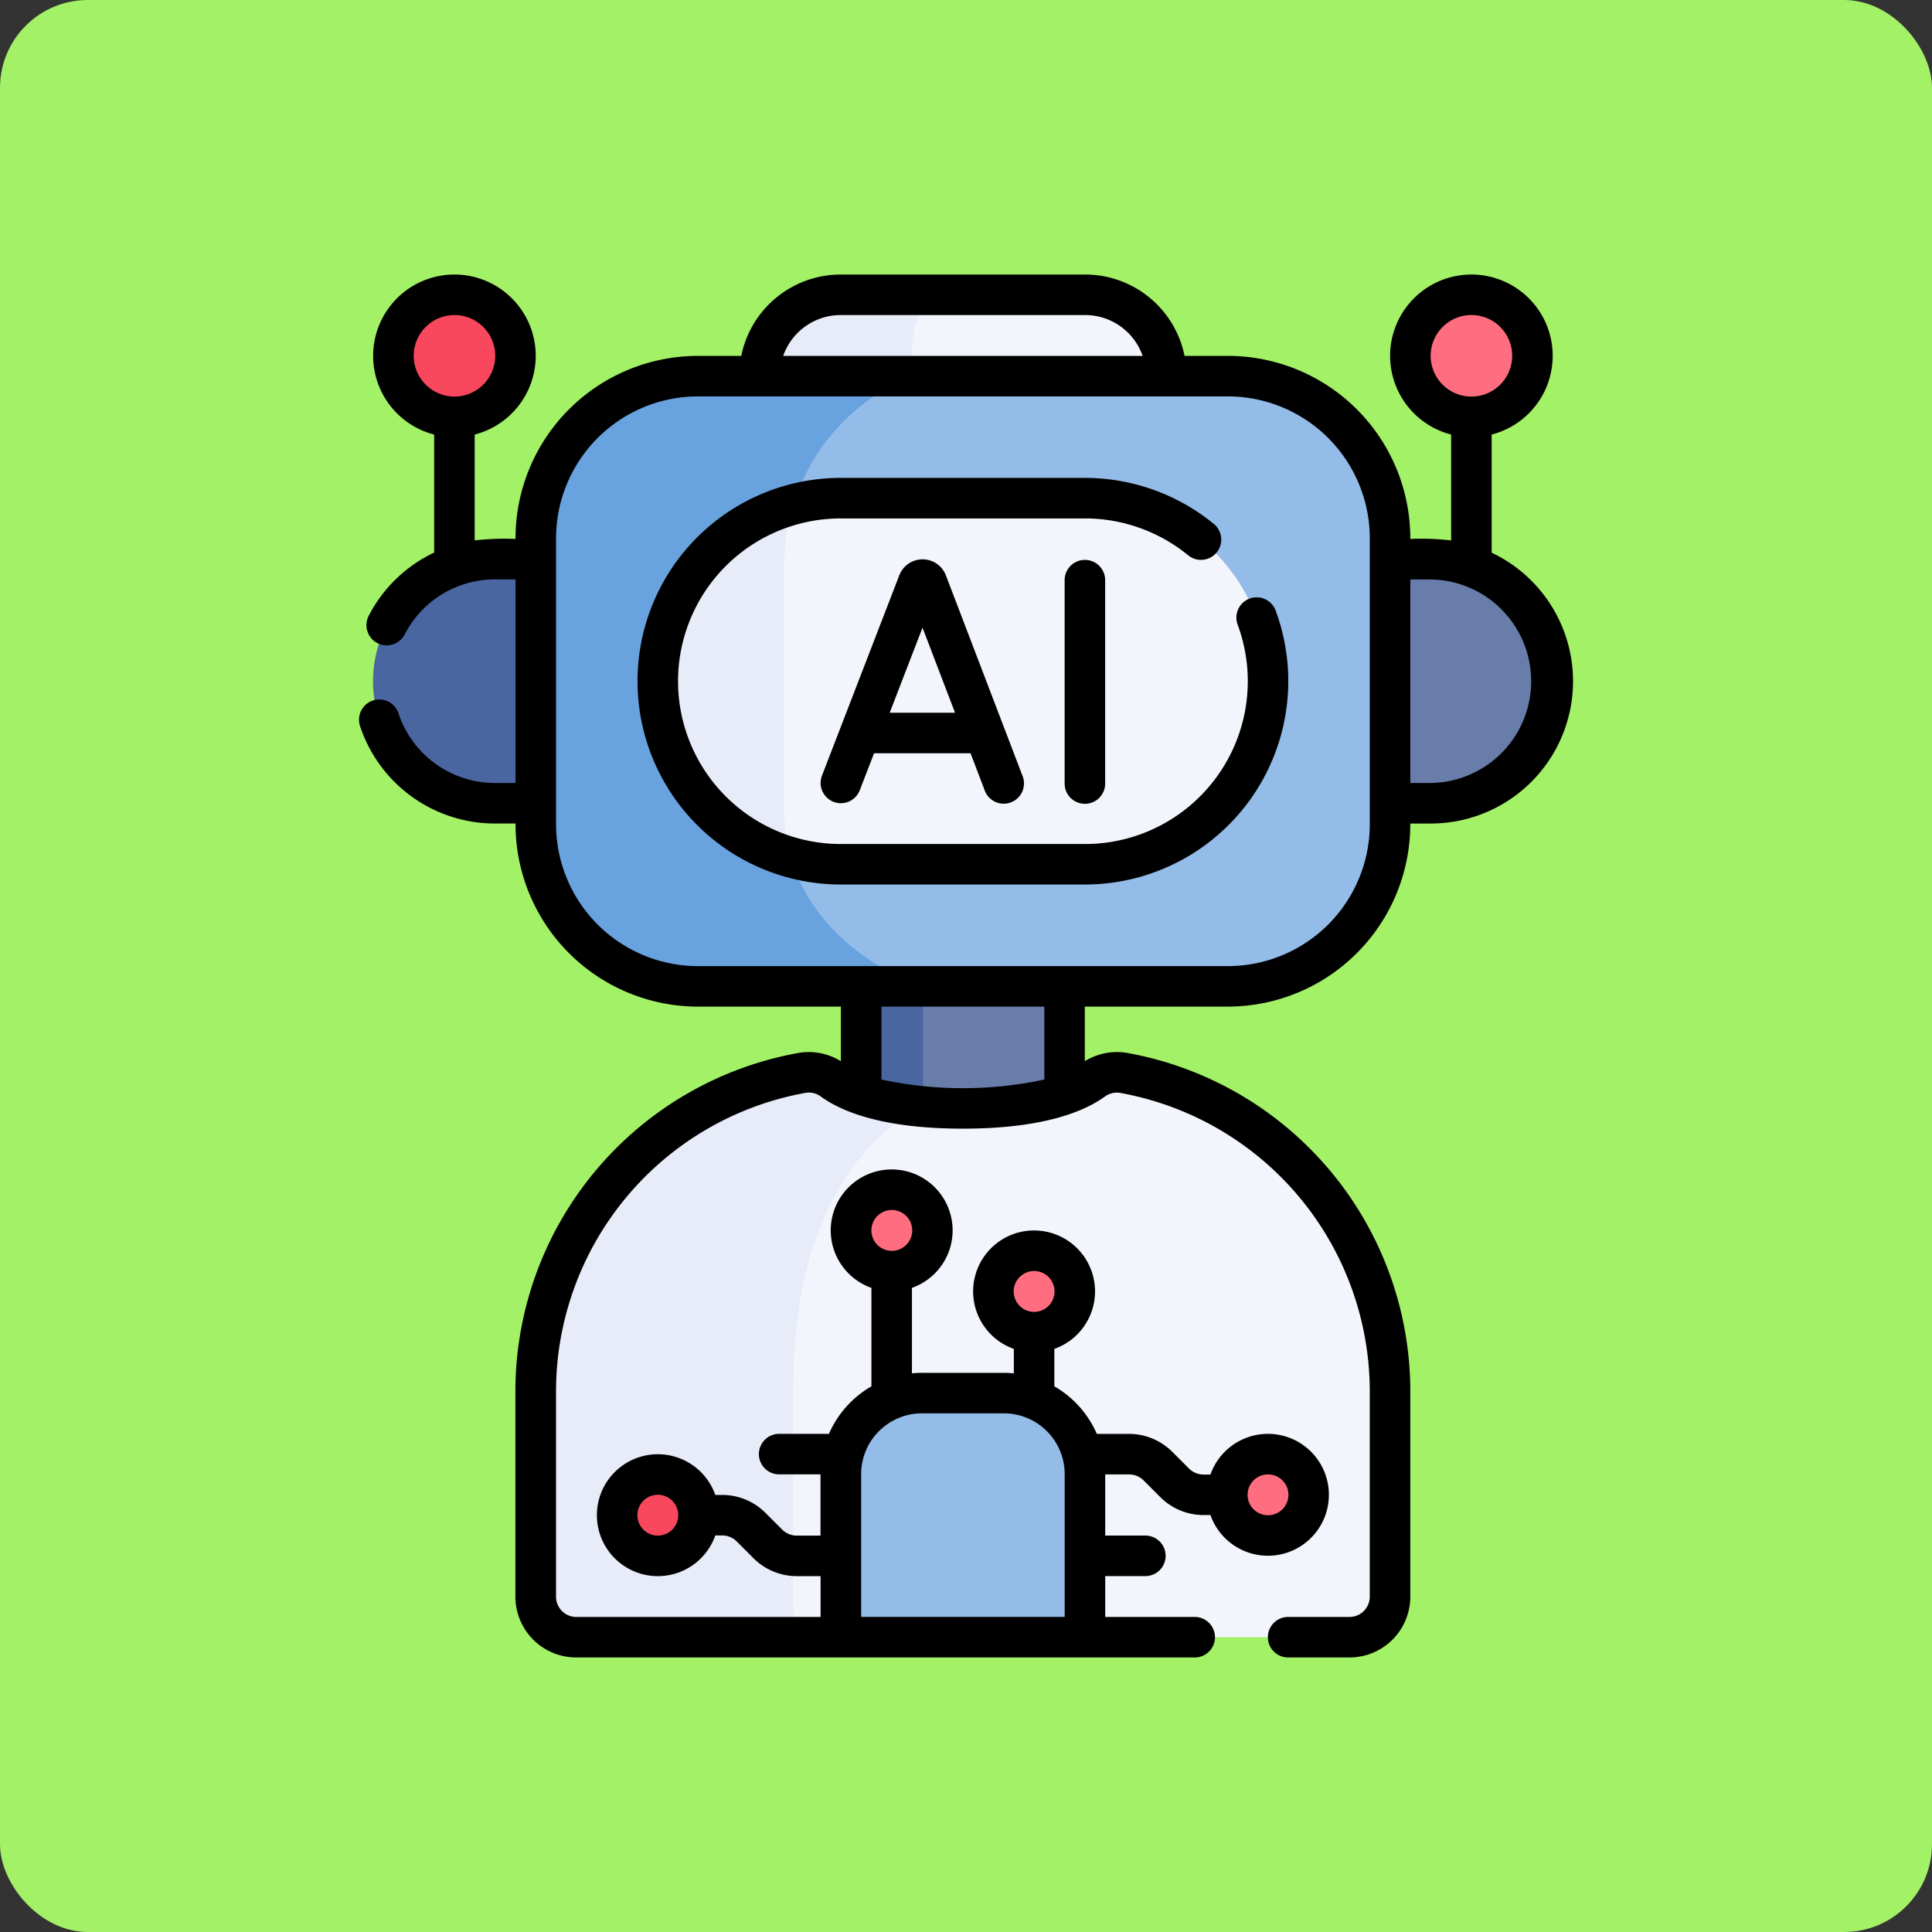 <svg xmlns="http://www.w3.org/2000/svg" width="110" height="110" viewBox="0 0 110 110">
  <rect x="0" y="0" width="110" height="110" fill="#333333" stroke="none"/>
  <g id="Group_1100944" data-name="Group 1100944" transform="translate(-704.668 -6155)">
    <rect id="Rectangle_402033" data-name="Rectangle 402033" width="110" height="110" rx="5" transform="translate(704.668 6155)" fill="#a2f166"/>
    <g id="Group_1103301" data-name="Group 1103301" transform="translate(693.844 6170.631)">
      <g id="Group_1103299" data-name="Group 1103299" transform="translate(32.065 1.154)">
        <path id="Path_880034" data-name="Path 880034" d="M43.422,119.279h4.632v-13.9H43.422a6.948,6.948,0,0,0,0,13.9Z" transform="translate(-36.474 -90.328)" fill="#4a66a0"/>
        <circle id="Ellipse_11708" data-name="Ellipse 11708" cx="3.474" cy="3.474" r="3.474" transform="translate(1.158)" fill="#f9475e"/>
        <path id="Path_880035" data-name="Path 880035" d="M402.517,119.279h-4.632v-13.9h4.632a6.948,6.948,0,0,1,0,13.9Z" transform="translate(-342.299 -90.328)" fill="#687daa"/>
        <path id="Path_880036" data-name="Path 880036" d="M202.7,12.115v4.649h-23.16V12.115A4.614,4.614,0,0,1,184.151,7.5h13.931a4.614,4.614,0,0,1,4.614,4.614Z" transform="translate(-157.534 -7.501)" fill="#f3f5fc"/>
        <path id="Path_880037" data-name="Path 880037" d="M188.234,10.6v1.533s-.489,2.179-1.06,4.631h-7.638V12.115A4.614,4.614,0,0,1,184.15,7.5h5.52C188.17,8.216,188.234,10.6,188.234,10.6Z" transform="translate(-157.533 -7.501)" fill="#e8ecf9"/>
        <path id="Path_880038" data-name="Path 880038" d="M217.176,218.321h11.581v20.845H217.176Z" transform="translate(-189.384 -185.896)" fill="#687daa"/>
        <path id="Path_880039" data-name="Path 880039" d="M220.695,235.2v13.9h-3.519V230.061C218.979,232.6,220.695,235.2,220.695,235.2Z" transform="translate(-189.384 -195.831)" fill="#4a66a0"/>
        <path id="Path_880040" data-name="Path 880040" d="M145.344,313.51v11.661a2.308,2.308,0,0,1-2.307,2.307H127.974l-7.149-2.078-6.749,2.078H99.013a2.308,2.308,0,0,1-2.307-2.307V313.51a18.46,18.46,0,0,1,15.148-18.159,2.287,2.287,0,0,1,1.759.409,6.214,6.214,0,0,0,1.621.818l.892,1.124,2.625-.426h0c.678.06,1.433.094,2.272.094,4.4,0,6.48-.929,7.412-1.61a2.287,2.287,0,0,1,1.76-.409A18.46,18.46,0,0,1,145.344,313.51Z" transform="translate(-87.442 -251.048)" fill="#f3f5fc"/>
        <path id="Path_880041" data-name="Path 880041" d="M111.373,313.149v12.8a1.942,1.942,0,0,0,1.235,1.529H99.013a2.308,2.308,0,0,1-2.307-2.307V313.51a18.46,18.46,0,0,1,15.148-18.159,2.287,2.287,0,0,1,1.759.409,10.148,10.148,0,0,0,5.139,1.516C118.617,297.33,111.373,300.233,111.373,313.149Z" transform="translate(-87.442 -251.048)" fill="#e8ecf9"/>
        <path id="Path_880042" data-name="Path 880042" d="M145.344,46.849V63.134a9.229,9.229,0,0,1-9.228,9.228H118.754l-2.6-.677-.918.677h-9.3a9.229,9.229,0,0,1-9.228-9.228v-1.2L100,54.97l-3.294-6.927V46.849a9.229,9.229,0,0,1,9.228-9.228h3.511l2.708,1.261,5.989-1.261h17.973a9.229,9.229,0,0,1,9.228,9.228Z" transform="translate(-87.442 -32.988)" fill="#93bce8"/>
        <path id="Path_880043" data-name="Path 880043" d="M118.754,72.362H105.934a9.229,9.229,0,0,1-9.228-9.228V46.849a9.229,9.229,0,0,1,9.228-9.228h12.209a11.54,11.54,0,0,0-7.287,10.728V62.4C110.856,67.159,114.338,70.816,118.754,72.362Z" transform="translate(-87.442 -32.988)" fill="#68a2df"/>
        <path id="Path_880044" data-name="Path 880044" d="M206.929,93.214a10.424,10.424,0,0,1-10.422,10.422h-13.9a10.44,10.44,0,0,1-2.852-.4L177.7,101.9V86.582l2.21-3.436a10.378,10.378,0,0,1,2.7-.355h13.9A10.423,10.423,0,0,1,206.929,93.214Z" transform="translate(-155.976 -71.211)" fill="#f3f5fc"/>
        <path id="Path_880045" data-name="Path 880045" d="M149.087,102.579a9.351,9.351,0,0,0,.369,2.616A10.426,10.426,0,0,1,149.6,85.1a11.547,11.547,0,0,0-.517,3.425Z" transform="translate(-125.673 -73.166)" fill="#e8ecf9"/>
        <circle id="Ellipse_11709" data-name="Ellipse 11709" cx="3.474" cy="3.474" r="3.474" transform="translate(59.06)" fill="#ff6e80"/>
        <circle id="Ellipse_11710" data-name="Ellipse 11710" cx="2.316" cy="2.316" r="2.316" transform="translate(13.896 67.166)" fill="#f9475e"/>
        <g id="Group_1103298" data-name="Group 1103298" transform="translate(27.214 50.954)">
          <circle id="Ellipse_11711" data-name="Ellipse 11711" cx="2.316" cy="2.316" r="2.316" fill="#ff6e80"/>
          <circle id="Ellipse_11712" data-name="Ellipse 11712" cx="2.316" cy="2.316" r="2.316" transform="translate(8.106 3.474)" fill="#ff6e80"/>
          <circle id="Ellipse_11713" data-name="Ellipse 11713" cx="2.316" cy="2.316" r="2.316" transform="translate(21.424 15.054)" fill="#ff6e80"/>
        </g>
        <path id="Path_880046" data-name="Path 880046" d="M223.546,427.984h-13.9V418.7a4.614,4.614,0,0,1,4.614-4.614h4.668a4.614,4.614,0,0,1,4.614,4.614Z" transform="translate(-183.015 -351.554)" fill="#93bce8"/>
      </g>
      <g id="Group_1103300" data-name="Group 1103300" transform="translate(31.264 0)">
        <path id="Path_880047" data-name="Path 880047" d="M95.753,15.836V9.11a4.628,4.628,0,1,0-2.307,0v6.029a14.581,14.581,0,0,0-2.325-.085A10.392,10.392,0,0,0,80.739,4.632H78.268A5.777,5.777,0,0,0,72.614,0H58.683a5.777,5.777,0,0,0-5.654,4.632H50.558A10.392,10.392,0,0,0,40.176,15.054a15.1,15.1,0,0,0-2.325.083V9.11a4.628,4.628,0,1,0-2.307,0V15.83a8.086,8.086,0,0,0-3.727,3.6,1.153,1.153,0,1,0,2.049,1.06,5.777,5.777,0,0,1,5.148-3.134h1.163V28.95H39.013a5.787,5.787,0,0,1-5.5-3.966,1.153,1.153,0,0,0-2.189.727,8.091,8.091,0,0,0,7.69,5.545h1.163A10.392,10.392,0,0,0,50.558,41.681H58.7v3.111a3.453,3.453,0,0,0-2.432-.47,19.584,19.584,0,0,0-16.1,19.294V75.277a3.464,3.464,0,0,0,3.461,3.461H78.812a1.154,1.154,0,1,0,0-2.307H73.75V74.105h2.32a1.154,1.154,0,0,0,0-2.307H73.75V68.316h1.365a1.162,1.162,0,0,1,.816.337l.964.964a3.485,3.485,0,0,0,2.447,1.013h.4a3.47,3.47,0,1,0,0-2.307h-.4a1.162,1.162,0,0,1-.816-.337l-.964-.964a3.485,3.485,0,0,0-2.448-1.013H73.273A5.8,5.8,0,0,0,70.854,63.3V61.169a3.47,3.47,0,1,0-2.307,0v1.393c-.186-.018-.374-.028-.565-.028h-4.5a5.469,5.469,0,0,0-.736.028V57.695a3.47,3.47,0,1,0-2.307,0V63.3a5.8,5.8,0,0,0-2.419,2.706h-2.8a1.154,1.154,0,1,0,0,2.307h2.32V71.8H56.181a1.162,1.162,0,0,1-.816-.337L54.4,70.5a3.48,3.48,0,0,0-2.449-1.016h-.4a3.47,3.47,0,1,0,0,2.307h.4a1.159,1.159,0,0,1,.816.339l.964.964a3.485,3.485,0,0,0,2.448,1.013h1.365v2.325H43.636a1.155,1.155,0,0,1-1.154-1.154V63.616a17.279,17.279,0,0,1,14.2-17.024,1.139,1.139,0,0,1,.873.205c1.144.836,3.476,1.833,8.092,1.833s6.949-1,8.093-1.833a1.138,1.138,0,0,1,.873-.2,17.279,17.279,0,0,1,14.2,17.024V75.277a1.155,1.155,0,0,1-1.154,1.154H84.2a1.154,1.154,0,1,0,0,2.307H87.66a3.464,3.464,0,0,0,3.461-3.461V63.616a19.584,19.584,0,0,0-16.1-19.294,3.452,3.452,0,0,0-2.433.47V41.68h8.147A10.392,10.392,0,0,0,91.12,31.257h1.163a8.1,8.1,0,0,0,3.469-15.421ZM92.279,4.628A2.321,2.321,0,1,1,94.6,6.948,2.323,2.323,0,0,1,92.279,4.628Zm-57.9,0A2.321,2.321,0,1,1,36.7,6.948a2.323,2.323,0,0,1-2.321-2.321ZM83.019,68.315a1.163,1.163,0,1,1-1.163,1.163A1.164,1.164,0,0,1,83.019,68.315ZM69.7,56.735A1.163,1.163,0,1,1,68.539,57.9,1.164,1.164,0,0,1,69.7,56.735ZM61.6,53.261a1.163,1.163,0,1,1-1.163,1.163A1.164,1.164,0,0,1,61.6,53.261ZM48.278,71.8a1.163,1.163,0,1,1,1.163-1.163A1.164,1.164,0,0,1,48.278,71.8Zm11.576-3.5a3.464,3.464,0,0,1,3.461-3.461h4.668A3.464,3.464,0,0,1,71.443,68.3v8.129H59.854ZM58.683,2.307H72.614a3.466,3.466,0,0,1,3.267,2.325H55.416a3.466,3.466,0,0,1,3.267-2.325Zm11.6,43.526a22.075,22.075,0,0,1-9.274,0V41.68h9.274ZM88.814,31.3a8.084,8.084,0,0,1-8.075,8.075H50.558A8.084,8.084,0,0,1,42.483,31.3V15.014a8.084,8.084,0,0,1,8.075-8.075H80.739a8.084,8.084,0,0,1,8.075,8.075Zm3.47-2.349H91.121V17.361h1.163a5.795,5.795,0,0,1,0,11.589Z" transform="translate(-31.264 0)"/>
        <path id="Path_880048" data-name="Path 880048" d="M169.233,82.16a1.154,1.154,0,0,0-.681,1.482,9.27,9.27,0,0,1-8.692,12.492h-13.9a9.269,9.269,0,0,1,0-18.538h13.9a9.286,9.286,0,0,1,5.892,2.113,1.154,1.154,0,0,0,1.467-1.781,11.6,11.6,0,0,0-7.359-2.64h-13.9a11.576,11.576,0,0,0,0,23.152h13.9a11.583,11.583,0,0,0,10.856-15.6A1.154,1.154,0,0,0,169.233,82.16Z" transform="translate(-118.526 -63.71)"/>
        <path id="Path_880049" data-name="Path 880049" d="M209.265,106.292a1.422,1.422,0,0,0-2.633.029l-4.406,11.417a1.153,1.153,0,0,0,2.152.831l.813-2.105h5.494l.8,2.1a1.154,1.154,0,1,0,2.155-.824Zm-3.184,7.865,1.869-4.844,1.852,4.844Z" transform="translate(-175.866 -89.207)"/>
        <path id="Path_880050" data-name="Path 880050" d="M292.5,106.566v11.58a1.154,1.154,0,1,0,2.307,0v-11.58a1.154,1.154,0,0,0-2.307,0Z" transform="translate(-252.324 -89.199)"/>
      </g>
    </g>
  </g>
</svg>
